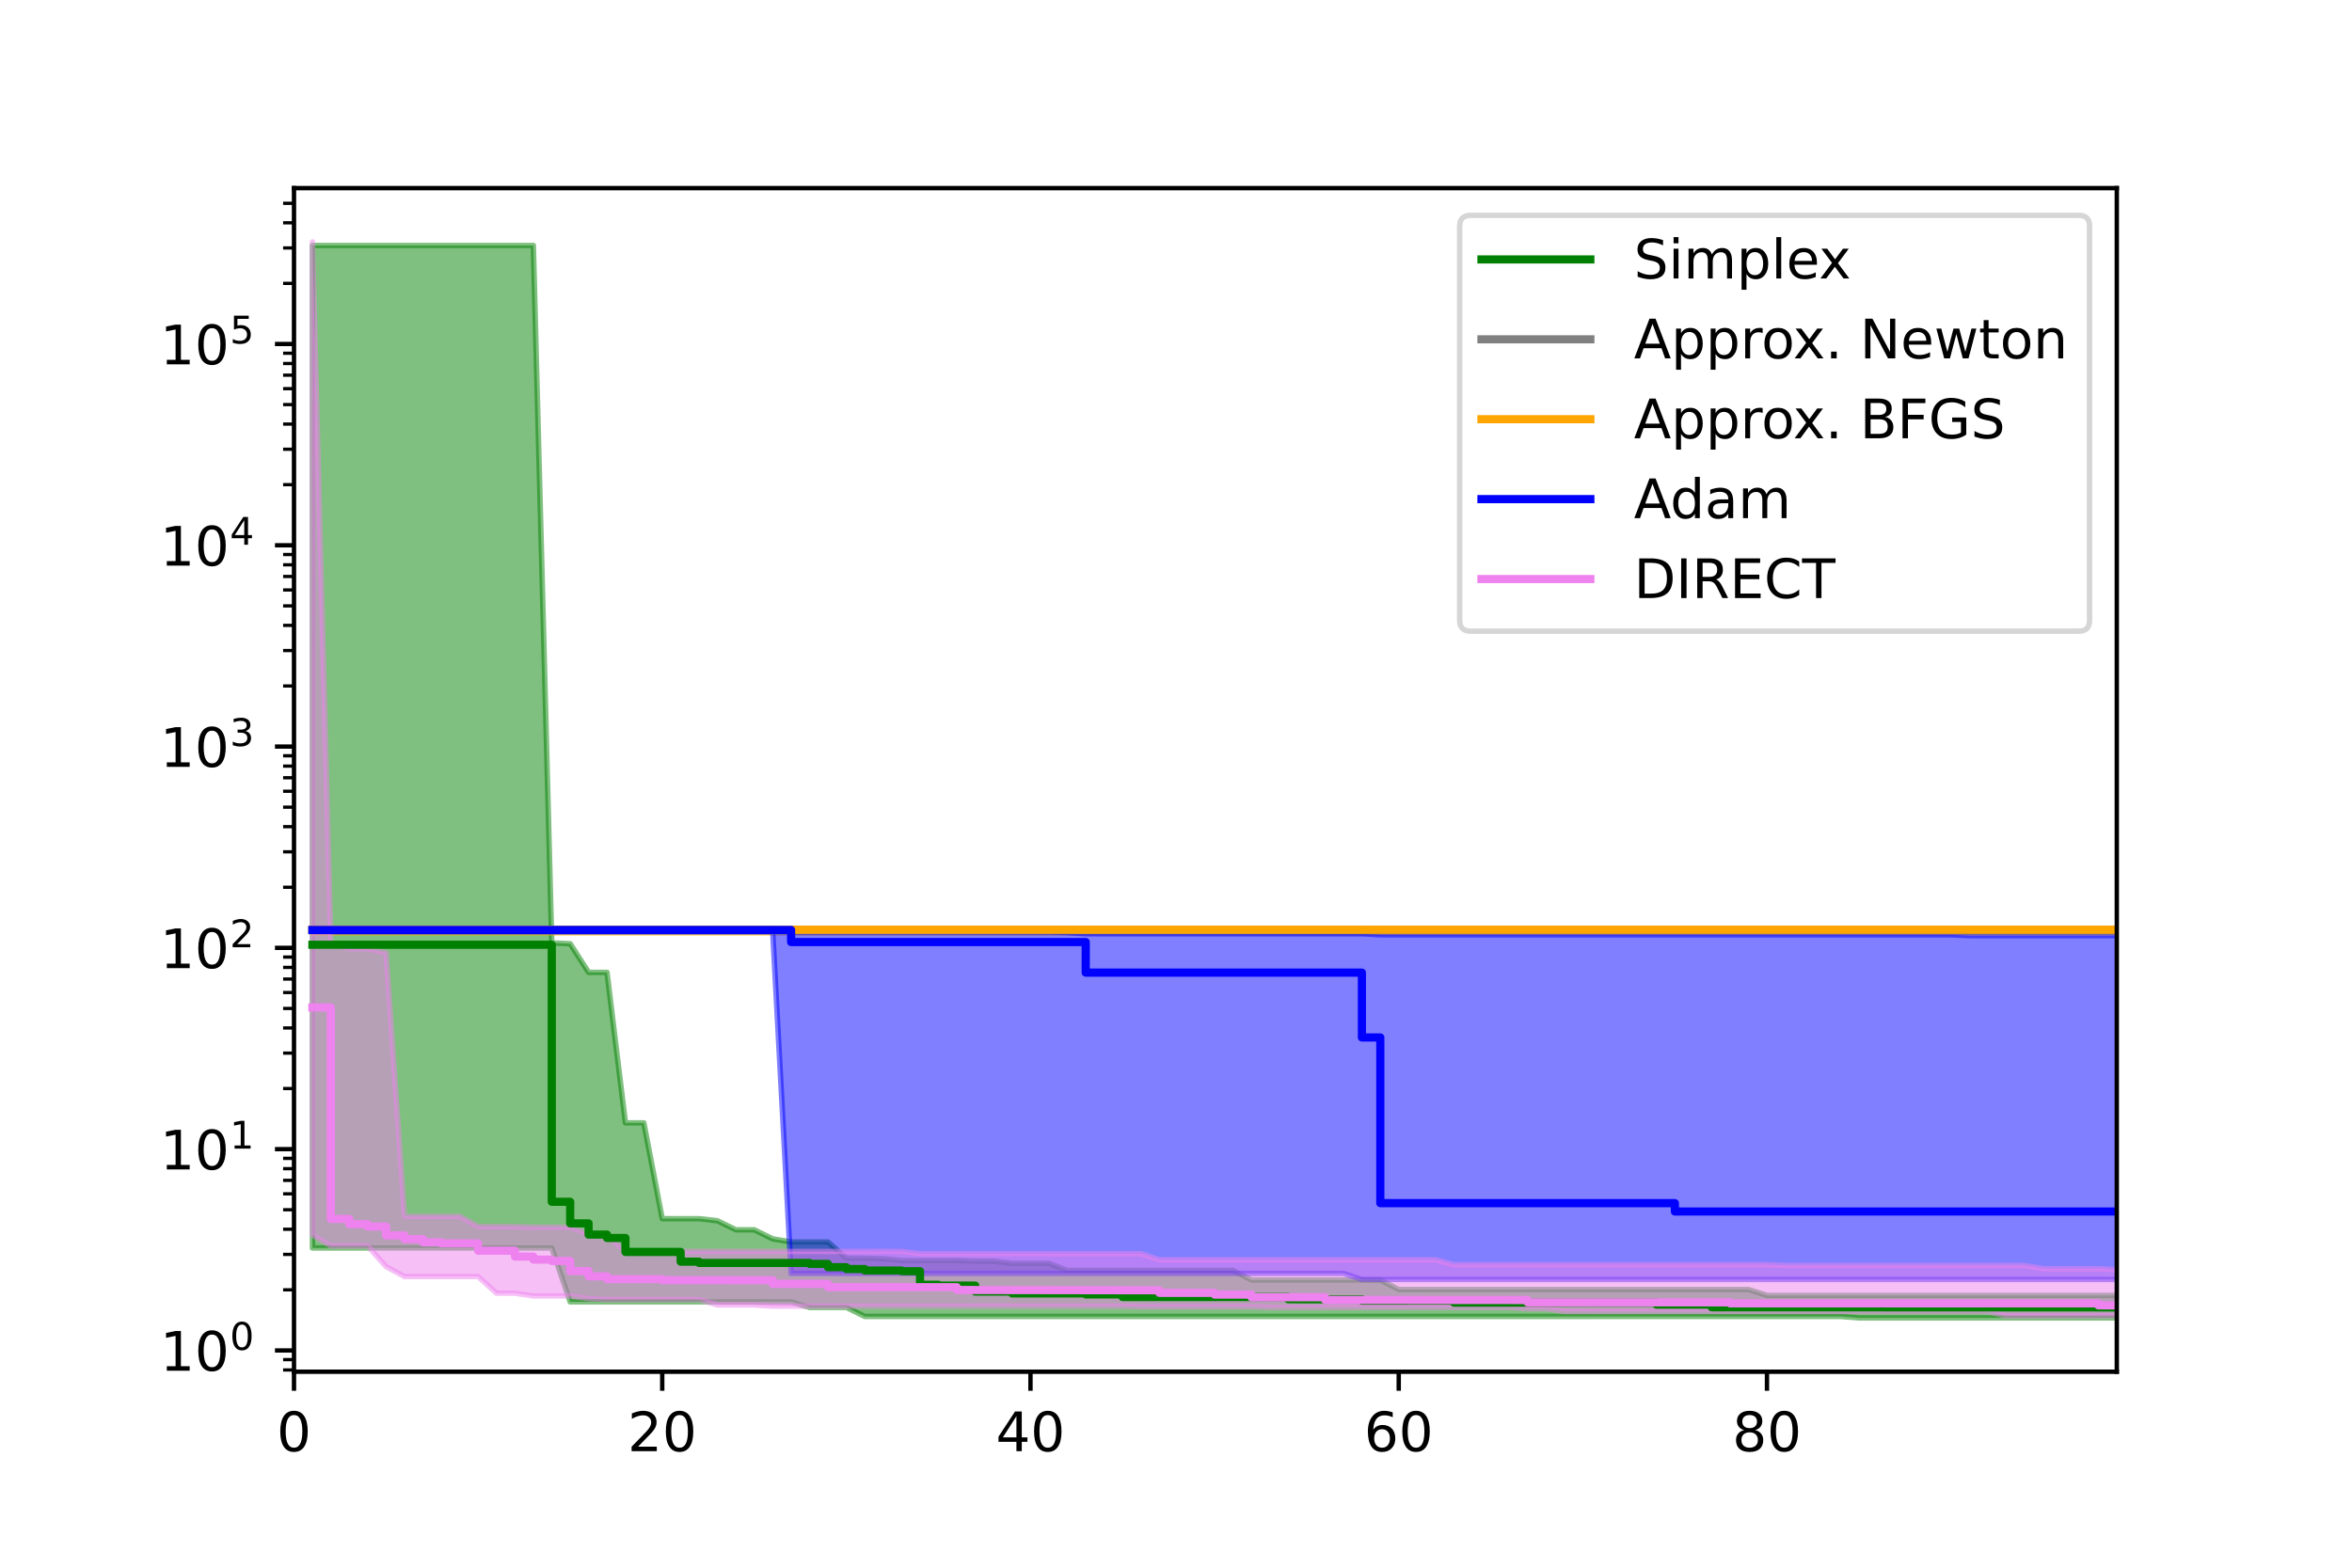 <?xml version="1.0" encoding="utf-8" standalone="no"?>
<!DOCTYPE svg PUBLIC "-//W3C//DTD SVG 1.1//EN"
  "http://www.w3.org/Graphics/SVG/1.1/DTD/svg11.dtd">
<!-- Created with matplotlib (https://matplotlib.org/) -->
<svg height="288pt" version="1.1" viewBox="0 0 432 288" width="432pt" xmlns="http://www.w3.org/2000/svg" xmlns:xlink="http://www.w3.org/1999/xlink">
 <defs>
  <style type="text/css">*{stroke-linecap:butt;stroke-linejoin:round;}</style>
 </defs>
 <g id="figure_1">
  <g id="patch_1">
   <path d="M 0 288 
L 432 288 
L 432 0 
L 0 0 
z
" style="fill:#ffffff;"/>
  </g>
  <g id="axes_1">
   <g id="patch_2">
    <path d="M 54 252 
L 388.8 252 
L 388.8 34.56 
L 54 34.56 
z
" style="fill:#ffffff;"/>
   </g>
   <g id="PolyCollection_1">
    <defs>
     <path d="M 57.382 -242.901 
L 57.382 -58.734 
L 60.764 -58.734 
L 64.145 -58.734 
L 67.527 -58.734 
L 70.909 -58.734 
L 74.291 -58.734 
L 77.673 -58.734 
L 81.055 -58.734 
L 84.436 -58.734 
L 87.818 -58.734 
L 91.2 -58.734 
L 94.582 -58.734 
L 97.964 -58.734 
L 101.345 -58.734 
L 104.727 -48.838 
L 108.109 -48.838 
L 111.491 -48.838 
L 114.873 -48.838 
L 118.255 -48.838 
L 121.636 -48.838 
L 125.018 -48.838 
L 128.4 -48.838 
L 131.782 -48.838 
L 135.164 -48.838 
L 138.545 -48.838 
L 141.927 -48.838 
L 145.309 -48.838 
L 148.691 -47.812 
L 152.073 -47.812 
L 155.455 -47.812 
L 158.836 -46.153 
L 162.218 -46.153 
L 165.6 -46.153 
L 168.982 -46.153 
L 172.364 -46.153 
L 175.745 -46.153 
L 179.127 -46.153 
L 182.509 -46.153 
L 185.891 -46.153 
L 189.273 -46.153 
L 192.655 -46.153 
L 196.036 -46.153 
L 199.418 -46.153 
L 202.8 -46.153 
L 206.182 -46.153 
L 209.564 -46.153 
L 212.945 -46.153 
L 216.327 -46.153 
L 219.709 -46.153 
L 223.091 -46.153 
L 226.473 -46.153 
L 229.855 -46.153 
L 233.236 -46.153 
L 236.618 -46.153 
L 240 -46.153 
L 243.382 -46.153 
L 246.764 -46.153 
L 250.145 -46.153 
L 253.527 -46.153 
L 256.909 -46.153 
L 260.291 -46.153 
L 263.673 -46.153 
L 267.055 -46.153 
L 270.436 -46.153 
L 273.818 -46.153 
L 277.2 -46.153 
L 280.582 -46.153 
L 283.964 -46.153 
L 287.345 -46.153 
L 290.727 -46.153 
L 294.109 -46.153 
L 297.491 -46.153 
L 300.873 -46.153 
L 304.255 -46.153 
L 307.636 -46.153 
L 311.018 -46.153 
L 314.4 -46.153 
L 317.782 -46.153 
L 321.164 -46.153 
L 324.545 -46.153 
L 327.927 -46.153 
L 331.309 -46.153 
L 334.691 -46.153 
L 338.073 -46.153 
L 341.455 -45.884 
L 344.836 -45.884 
L 348.218 -45.884 
L 351.6 -45.884 
L 354.982 -45.884 
L 358.364 -45.884 
L 361.745 -45.884 
L 365.127 -45.884 
L 368.509 -45.884 
L 371.891 -45.884 
L 375.273 -45.884 
L 378.655 -45.884 
L 382.036 -45.884 
L 385.418 -45.884 
L 388.8 -45.884 
L 392.182 -45.884 
L 392.182 -50.014 
L 392.182 -50.014 
L 388.8 -50.014 
L 385.418 -50.014 
L 382.036 -50.014 
L 378.655 -50.014 
L 375.273 -50.014 
L 371.891 -50.014 
L 368.509 -50.014 
L 365.127 -50.014 
L 361.745 -50.014 
L 358.364 -50.014 
L 354.982 -50.014 
L 351.6 -50.014 
L 348.218 -50.014 
L 344.836 -50.014 
L 341.455 -50.014 
L 338.073 -50.014 
L 334.691 -50.014 
L 331.309 -50.014 
L 327.927 -50.014 
L 324.545 -50.014 
L 321.164 -51.101 
L 317.782 -51.101 
L 314.4 -51.101 
L 311.018 -51.101 
L 307.636 -51.101 
L 304.255 -51.101 
L 300.873 -51.101 
L 297.491 -51.101 
L 294.109 -51.101 
L 290.727 -51.101 
L 287.345 -51.101 
L 283.964 -51.101 
L 280.582 -51.101 
L 277.2 -51.101 
L 273.818 -51.101 
L 270.436 -51.101 
L 267.055 -51.101 
L 263.673 -51.101 
L 260.291 -51.101 
L 256.909 -51.101 
L 253.527 -52.848 
L 250.145 -52.848 
L 246.764 -52.848 
L 243.382 -52.848 
L 240 -52.848 
L 236.618 -52.848 
L 233.236 -52.848 
L 229.855 -52.848 
L 226.473 -54.605 
L 223.091 -54.605 
L 219.709 -54.605 
L 216.327 -54.605 
L 212.945 -54.605 
L 209.564 -54.605 
L 206.182 -54.605 
L 202.8 -54.605 
L 199.418 -54.605 
L 196.036 -54.605 
L 192.655 -55.905 
L 189.273 -55.905 
L 185.891 -55.905 
L 182.509 -56.295 
L 179.127 -56.295 
L 175.745 -56.419 
L 172.364 -56.419 
L 168.982 -56.419 
L 165.6 -56.419 
L 162.218 -56.758 
L 158.836 -56.861 
L 155.455 -56.861 
L 152.073 -59.835 
L 148.691 -59.835 
L 145.309 -59.835 
L 141.927 -60.409 
L 138.545 -62.071 
L 135.164 -62.071 
L 131.782 -63.729 
L 128.4 -64.119 
L 125.018 -64.119 
L 121.636 -64.119 
L 118.255 -81.722 
L 114.873 -81.722 
L 111.491 -109.367 
L 108.109 -109.367 
L 104.727 -114.626 
L 101.345 -114.777 
L 97.964 -242.901 
L 94.582 -242.901 
L 91.2 -242.901 
L 87.818 -242.901 
L 84.436 -242.901 
L 81.055 -242.901 
L 77.673 -242.901 
L 74.291 -242.901 
L 70.909 -242.901 
L 67.527 -242.901 
L 64.145 -242.901 
L 60.764 -242.901 
L 57.382 -242.901 
z
" id="m92e825b2f9" style="stroke:#008000;stroke-opacity:0.5;"/>
    </defs>
    <g clip-path="url(#pc2ccdeb795)">
     <use style="fill:#008000;fill-opacity:0.5;stroke:#008000;stroke-opacity:0.5;" x="0" xlink:href="#m92e825b2f9" y="288"/>
    </g>
   </g>
   <g id="PolyCollection_2">
    <defs>
     <path d="M 57.382 -117.383 
L 57.382 -116.756 
L 60.764 -116.756 
L 64.145 -116.756 
L 67.527 -116.756 
L 70.909 -116.756 
L 74.291 -116.756 
L 77.673 -116.756 
L 81.055 -116.756 
L 84.436 -116.756 
L 87.818 -116.756 
L 91.2 -116.756 
L 94.582 -116.756 
L 97.964 -116.756 
L 101.345 -116.756 
L 104.727 -116.756 
L 108.109 -116.756 
L 111.491 -116.756 
L 114.873 -116.756 
L 118.255 -116.756 
L 121.636 -116.756 
L 125.018 -116.756 
L 128.4 -116.756 
L 131.782 -116.756 
L 135.164 -116.756 
L 138.545 -116.756 
L 141.927 -116.756 
L 145.309 -116.756 
L 148.691 -116.756 
L 152.073 -116.756 
L 155.455 -116.756 
L 158.836 -116.756 
L 162.218 -116.756 
L 165.6 -116.756 
L 168.982 -116.756 
L 172.364 -116.756 
L 175.745 -116.756 
L 179.127 -116.756 
L 182.509 -116.756 
L 185.891 -116.756 
L 189.273 -116.756 
L 192.655 -116.756 
L 196.036 -116.756 
L 199.418 -116.756 
L 202.8 -116.756 
L 206.182 -116.756 
L 209.564 -116.756 
L 212.945 -116.756 
L 216.327 -116.756 
L 219.709 -116.756 
L 223.091 -116.756 
L 226.473 -116.756 
L 229.855 -116.756 
L 233.236 -116.756 
L 236.618 -116.756 
L 240 -116.756 
L 243.382 -116.756 
L 246.764 -116.756 
L 250.145 -116.756 
L 253.527 -116.756 
L 256.909 -116.756 
L 260.291 -116.756 
L 263.673 -116.756 
L 267.055 -116.756 
L 270.436 -116.756 
L 273.818 -116.756 
L 277.2 -116.756 
L 280.582 -116.756 
L 283.964 -116.756 
L 287.345 -116.756 
L 290.727 -116.756 
L 294.109 -116.756 
L 297.491 -116.756 
L 300.873 -116.756 
L 304.255 -116.756 
L 307.636 -116.756 
L 311.018 -116.756 
L 314.4 -116.756 
L 317.782 -116.756 
L 321.164 -116.756 
L 324.545 -116.756 
L 327.927 -116.756 
L 331.309 -116.756 
L 334.691 -116.756 
L 338.073 -116.756 
L 341.455 -116.756 
L 344.836 -116.756 
L 348.218 -116.756 
L 351.6 -116.756 
L 354.982 -116.756 
L 358.364 -116.756 
L 361.745 -116.756 
L 365.127 -116.756 
L 368.509 -116.756 
L 371.891 -116.756 
L 375.273 -116.756 
L 378.655 -116.756 
L 382.036 -116.756 
L 385.418 -116.756 
L 388.8 -116.756 
L 392.182 -116.756 
L 392.182 -117.383 
L 392.182 -117.383 
L 388.8 -117.383 
L 385.418 -117.383 
L 382.036 -117.383 
L 378.655 -117.383 
L 375.273 -117.383 
L 371.891 -117.383 
L 368.509 -117.383 
L 365.127 -117.383 
L 361.745 -117.383 
L 358.364 -117.383 
L 354.982 -117.383 
L 351.6 -117.383 
L 348.218 -117.383 
L 344.836 -117.383 
L 341.455 -117.383 
L 338.073 -117.383 
L 334.691 -117.383 
L 331.309 -117.383 
L 327.927 -117.383 
L 324.545 -117.383 
L 321.164 -117.383 
L 317.782 -117.383 
L 314.4 -117.383 
L 311.018 -117.383 
L 307.636 -117.383 
L 304.255 -117.383 
L 300.873 -117.383 
L 297.491 -117.383 
L 294.109 -117.383 
L 290.727 -117.383 
L 287.345 -117.383 
L 283.964 -117.383 
L 280.582 -117.383 
L 277.2 -117.383 
L 273.818 -117.383 
L 270.436 -117.383 
L 267.055 -117.383 
L 263.673 -117.383 
L 260.291 -117.383 
L 256.909 -117.383 
L 253.527 -117.383 
L 250.145 -117.383 
L 246.764 -117.383 
L 243.382 -117.383 
L 240 -117.383 
L 236.618 -117.383 
L 233.236 -117.383 
L 229.855 -117.383 
L 226.473 -117.383 
L 223.091 -117.383 
L 219.709 -117.383 
L 216.327 -117.383 
L 212.945 -117.383 
L 209.564 -117.383 
L 206.182 -117.383 
L 202.8 -117.383 
L 199.418 -117.383 
L 196.036 -117.383 
L 192.655 -117.383 
L 189.273 -117.383 
L 185.891 -117.383 
L 182.509 -117.383 
L 179.127 -117.383 
L 175.745 -117.383 
L 172.364 -117.383 
L 168.982 -117.383 
L 165.6 -117.383 
L 162.218 -117.383 
L 158.836 -117.383 
L 155.455 -117.383 
L 152.073 -117.383 
L 148.691 -117.383 
L 145.309 -117.383 
L 141.927 -117.383 
L 138.545 -117.383 
L 135.164 -117.383 
L 131.782 -117.383 
L 128.4 -117.383 
L 125.018 -117.383 
L 121.636 -117.383 
L 118.255 -117.383 
L 114.873 -117.383 
L 111.491 -117.383 
L 108.109 -117.383 
L 104.727 -117.383 
L 101.345 -117.383 
L 97.964 -117.383 
L 94.582 -117.383 
L 91.2 -117.383 
L 87.818 -117.383 
L 84.436 -117.383 
L 81.055 -117.383 
L 77.673 -117.383 
L 74.291 -117.383 
L 70.909 -117.383 
L 67.527 -117.383 
L 64.145 -117.383 
L 60.764 -117.383 
L 57.382 -117.383 
z
" id="mcc3ffc32d0" style="stroke:#808080;stroke-opacity:0.5;"/>
    </defs>
    <g clip-path="url(#pc2ccdeb795)">
     <use style="fill:#808080;fill-opacity:0.5;stroke:#808080;stroke-opacity:0.5;" x="0" xlink:href="#mcc3ffc32d0" y="288"/>
    </g>
   </g>
   <g id="PolyCollection_3">
    <defs>
     <path d="M 57.382 -117.37 
L 57.382 -116.595 
L 60.764 -116.595 
L 64.145 -116.595 
L 67.527 -116.595 
L 70.909 -116.595 
L 74.291 -116.595 
L 77.673 -116.595 
L 81.055 -116.595 
L 84.436 -116.595 
L 87.818 -116.595 
L 91.2 -116.595 
L 94.582 -116.595 
L 97.964 -116.595 
L 101.345 -116.595 
L 104.727 -116.595 
L 108.109 -116.595 
L 111.491 -116.595 
L 114.873 -116.595 
L 118.255 -116.595 
L 121.636 -116.595 
L 125.018 -116.595 
L 128.4 -116.595 
L 131.782 -116.595 
L 135.164 -116.595 
L 138.545 -116.595 
L 141.927 -116.595 
L 145.309 -116.595 
L 148.691 -116.595 
L 152.073 -116.595 
L 155.455 -116.595 
L 158.836 -116.595 
L 162.218 -116.595 
L 165.6 -116.595 
L 168.982 -116.595 
L 172.364 -116.595 
L 175.745 -116.595 
L 179.127 -116.595 
L 182.509 -116.595 
L 185.891 -116.595 
L 189.273 -116.595 
L 192.655 -116.595 
L 196.036 -116.595 
L 199.418 -116.595 
L 202.8 -116.595 
L 206.182 -116.595 
L 209.564 -116.595 
L 212.945 -116.595 
L 216.327 -116.595 
L 219.709 -116.595 
L 223.091 -116.595 
L 226.473 -116.595 
L 229.855 -116.595 
L 233.236 -116.595 
L 236.618 -116.595 
L 240 -116.595 
L 243.382 -116.595 
L 246.764 -116.595 
L 250.145 -116.595 
L 253.527 -116.595 
L 256.909 -116.595 
L 260.291 -116.595 
L 263.673 -116.595 
L 267.055 -116.595 
L 270.436 -116.595 
L 273.818 -116.595 
L 277.2 -116.595 
L 280.582 -116.595 
L 283.964 -116.595 
L 287.345 -116.595 
L 290.727 -116.595 
L 294.109 -116.595 
L 297.491 -116.595 
L 300.873 -116.595 
L 304.255 -116.595 
L 307.636 -116.595 
L 311.018 -116.595 
L 314.4 -116.595 
L 317.782 -116.595 
L 321.164 -116.595 
L 324.545 -116.595 
L 327.927 -116.595 
L 331.309 -116.595 
L 334.691 -116.595 
L 338.073 -116.595 
L 341.455 -116.595 
L 344.836 -116.595 
L 348.218 -116.595 
L 351.6 -116.595 
L 354.982 -116.595 
L 358.364 -116.595 
L 361.745 -116.595 
L 365.127 -116.595 
L 368.509 -116.595 
L 371.891 -116.595 
L 375.273 -116.595 
L 378.655 -116.595 
L 382.036 -116.595 
L 385.418 -116.595 
L 388.8 -116.595 
L 392.182 -116.595 
L 392.182 -117.37 
L 392.182 -117.37 
L 388.8 -117.37 
L 385.418 -117.37 
L 382.036 -117.37 
L 378.655 -117.37 
L 375.273 -117.37 
L 371.891 -117.37 
L 368.509 -117.37 
L 365.127 -117.37 
L 361.745 -117.37 
L 358.364 -117.37 
L 354.982 -117.37 
L 351.6 -117.37 
L 348.218 -117.37 
L 344.836 -117.37 
L 341.455 -117.37 
L 338.073 -117.37 
L 334.691 -117.37 
L 331.309 -117.37 
L 327.927 -117.37 
L 324.545 -117.37 
L 321.164 -117.37 
L 317.782 -117.37 
L 314.4 -117.37 
L 311.018 -117.37 
L 307.636 -117.37 
L 304.255 -117.37 
L 300.873 -117.37 
L 297.491 -117.37 
L 294.109 -117.37 
L 290.727 -117.37 
L 287.345 -117.37 
L 283.964 -117.37 
L 280.582 -117.37 
L 277.2 -117.37 
L 273.818 -117.37 
L 270.436 -117.37 
L 267.055 -117.37 
L 263.673 -117.37 
L 260.291 -117.37 
L 256.909 -117.37 
L 253.527 -117.37 
L 250.145 -117.37 
L 246.764 -117.37 
L 243.382 -117.37 
L 240 -117.37 
L 236.618 -117.37 
L 233.236 -117.37 
L 229.855 -117.37 
L 226.473 -117.37 
L 223.091 -117.37 
L 219.709 -117.37 
L 216.327 -117.37 
L 212.945 -117.37 
L 209.564 -117.37 
L 206.182 -117.37 
L 202.8 -117.37 
L 199.418 -117.37 
L 196.036 -117.37 
L 192.655 -117.37 
L 189.273 -117.37 
L 185.891 -117.37 
L 182.509 -117.37 
L 179.127 -117.37 
L 175.745 -117.37 
L 172.364 -117.37 
L 168.982 -117.37 
L 165.6 -117.37 
L 162.218 -117.37 
L 158.836 -117.37 
L 155.455 -117.37 
L 152.073 -117.37 
L 148.691 -117.37 
L 145.309 -117.37 
L 141.927 -117.37 
L 138.545 -117.37 
L 135.164 -117.37 
L 131.782 -117.37 
L 128.4 -117.37 
L 125.018 -117.37 
L 121.636 -117.37 
L 118.255 -117.37 
L 114.873 -117.37 
L 111.491 -117.37 
L 108.109 -117.37 
L 104.727 -117.37 
L 101.345 -117.37 
L 97.964 -117.37 
L 94.582 -117.37 
L 91.2 -117.37 
L 87.818 -117.37 
L 84.436 -117.37 
L 81.055 -117.37 
L 77.673 -117.37 
L 74.291 -117.37 
L 70.909 -117.37 
L 67.527 -117.37 
L 64.145 -117.37 
L 60.764 -117.37 
L 57.382 -117.37 
z
" id="m20fbcb55a3" style="stroke:#ffa500;stroke-opacity:0.5;"/>
    </defs>
    <g clip-path="url(#pc2ccdeb795)">
     <use style="fill:#ffa500;fill-opacity:0.5;stroke:#ffa500;stroke-opacity:0.5;" x="0" xlink:href="#m20fbcb55a3" y="288"/>
    </g>
   </g>
   <g id="PolyCollection_4">
    <defs>
     <path d="M 57.382 -117.379 
L 57.382 -116.83 
L 60.764 -116.83 
L 64.145 -116.83 
L 67.527 -116.83 
L 70.909 -116.83 
L 74.291 -116.83 
L 77.673 -116.83 
L 81.055 -116.83 
L 84.436 -116.83 
L 87.818 -116.83 
L 91.2 -116.83 
L 94.582 -116.83 
L 97.964 -116.83 
L 101.345 -116.83 
L 104.727 -116.83 
L 108.109 -116.83 
L 111.491 -116.83 
L 114.873 -116.83 
L 118.255 -116.83 
L 121.636 -116.83 
L 125.018 -116.83 
L 128.4 -116.83 
L 131.782 -116.83 
L 135.164 -116.83 
L 138.545 -116.83 
L 141.927 -116.83 
L 145.309 -54.065 
L 148.691 -54.065 
L 152.073 -54.065 
L 155.455 -54.065 
L 158.836 -54.065 
L 162.218 -54.065 
L 165.6 -54.065 
L 168.982 -54.065 
L 172.364 -54.065 
L 175.745 -54.065 
L 179.127 -54.065 
L 182.509 -54.065 
L 185.891 -54.065 
L 189.273 -54.065 
L 192.655 -54.065 
L 196.036 -54.065 
L 199.418 -54.065 
L 202.8 -54.065 
L 206.182 -54.065 
L 209.564 -54.065 
L 212.945 -54.065 
L 216.327 -54.065 
L 219.709 -54.065 
L 223.091 -54.065 
L 226.473 -54.065 
L 229.855 -54.065 
L 233.236 -54.065 
L 236.618 -54.065 
L 240 -54.065 
L 243.382 -54.065 
L 246.764 -54.065 
L 250.145 -52.947 
L 253.527 -52.947 
L 256.909 -52.947 
L 260.291 -52.947 
L 263.673 -52.947 
L 267.055 -52.947 
L 270.436 -52.947 
L 273.818 -52.947 
L 277.2 -52.947 
L 280.582 -52.947 
L 283.964 -52.947 
L 287.345 -52.947 
L 290.727 -52.947 
L 294.109 -52.947 
L 297.491 -52.947 
L 300.873 -52.947 
L 304.255 -52.947 
L 307.636 -52.947 
L 311.018 -52.947 
L 314.4 -52.947 
L 317.782 -52.947 
L 321.164 -52.947 
L 324.545 -52.947 
L 327.927 -52.947 
L 331.309 -52.947 
L 334.691 -52.947 
L 338.073 -52.947 
L 341.455 -52.947 
L 344.836 -52.947 
L 348.218 -52.947 
L 351.6 -52.947 
L 354.982 -52.947 
L 358.364 -52.947 
L 361.745 -52.947 
L 365.127 -52.947 
L 368.509 -52.947 
L 371.891 -52.947 
L 375.273 -52.947 
L 378.655 -52.947 
L 382.036 -52.947 
L 385.418 -52.947 
L 388.8 -52.947 
L 392.182 -52.947 
L 392.182 -116.112 
L 392.182 -116.112 
L 388.8 -116.112 
L 385.418 -116.112 
L 382.036 -116.112 
L 378.655 -116.112 
L 375.273 -116.112 
L 371.891 -116.112 
L 368.509 -116.112 
L 365.127 -116.112 
L 361.745 -116.112 
L 358.364 -116.265 
L 354.982 -116.265 
L 351.6 -116.265 
L 348.218 -116.265 
L 344.836 -116.265 
L 341.455 -116.265 
L 338.073 -116.265 
L 334.691 -116.265 
L 331.309 -116.265 
L 327.927 -116.265 
L 324.545 -116.265 
L 321.164 -116.265 
L 317.782 -116.265 
L 314.4 -116.265 
L 311.018 -116.265 
L 307.636 -116.265 
L 304.255 -116.265 
L 300.873 -116.265 
L 297.491 -116.265 
L 294.109 -116.265 
L 290.727 -116.265 
L 287.345 -116.265 
L 283.964 -116.265 
L 280.582 -116.265 
L 277.2 -116.265 
L 273.818 -116.265 
L 270.436 -116.265 
L 267.055 -116.265 
L 263.673 -116.265 
L 260.291 -116.265 
L 256.909 -116.265 
L 253.527 -116.265 
L 250.145 -116.464 
L 246.764 -116.464 
L 243.382 -116.464 
L 240 -116.464 
L 236.618 -116.464 
L 233.236 -116.464 
L 229.855 -116.464 
L 226.473 -116.464 
L 223.091 -116.464 
L 219.709 -116.464 
L 216.327 -116.464 
L 212.945 -116.464 
L 209.564 -116.464 
L 206.182 -116.464 
L 202.8 -116.464 
L 199.418 -116.464 
L 196.036 -116.681 
L 192.655 -116.807 
L 189.273 -116.807 
L 185.891 -116.807 
L 182.509 -116.807 
L 179.127 -116.807 
L 175.745 -116.807 
L 172.364 -116.807 
L 168.982 -116.807 
L 165.6 -116.807 
L 162.218 -116.807 
L 158.836 -116.807 
L 155.455 -116.807 
L 152.073 -116.807 
L 148.691 -116.807 
L 145.309 -116.807 
L 141.927 -117.379 
L 138.545 -117.379 
L 135.164 -117.379 
L 131.782 -117.379 
L 128.4 -117.379 
L 125.018 -117.379 
L 121.636 -117.379 
L 118.255 -117.379 
L 114.873 -117.379 
L 111.491 -117.379 
L 108.109 -117.379 
L 104.727 -117.379 
L 101.345 -117.379 
L 97.964 -117.379 
L 94.582 -117.379 
L 91.2 -117.379 
L 87.818 -117.379 
L 84.436 -117.379 
L 81.055 -117.379 
L 77.673 -117.379 
L 74.291 -117.379 
L 70.909 -117.379 
L 67.527 -117.379 
L 64.145 -117.379 
L 60.764 -117.379 
L 57.382 -117.379 
z
" id="m0c57474672" style="stroke:#0000ff;stroke-opacity:0.5;"/>
    </defs>
    <g clip-path="url(#pc2ccdeb795)">
     <use style="fill:#0000ff;fill-opacity:0.5;stroke:#0000ff;stroke-opacity:0.5;" x="0" xlink:href="#m0c57474672" y="288"/>
    </g>
   </g>
   <g id="PolyCollection_5">
    <defs>
     <path d="M 57.382 -243.556 
L 57.382 -61.124 
L 60.764 -59.101 
L 64.145 -59.101 
L 67.527 -59.101 
L 70.909 -55.327 
L 74.291 -53.487 
L 77.673 -53.487 
L 81.055 -53.487 
L 84.436 -53.487 
L 87.818 -53.487 
L 91.2 -50.43 
L 94.582 -50.43 
L 97.964 -49.921 
L 101.345 -49.921 
L 104.727 -49.921 
L 108.109 -49.411 
L 111.491 -49.272 
L 114.873 -49.272 
L 118.255 -49.272 
L 121.636 -49.272 
L 125.018 -49.272 
L 128.4 -49.272 
L 131.782 -48.259 
L 135.164 -48.259 
L 138.545 -48.259 
L 141.927 -48.045 
L 145.309 -48.045 
L 148.691 -48.045 
L 152.073 -48.045 
L 155.455 -48.045 
L 158.836 -48.045 
L 162.218 -48.045 
L 165.6 -48.045 
L 168.982 -48.045 
L 172.364 -48.045 
L 175.745 -48.045 
L 179.127 -48.045 
L 182.509 -48.045 
L 185.891 -48.045 
L 189.273 -48.045 
L 192.655 -48.045 
L 196.036 -48.045 
L 199.418 -48.045 
L 202.8 -48.045 
L 206.182 -48.045 
L 209.564 -47.932 
L 212.945 -47.932 
L 216.327 -47.932 
L 219.709 -47.932 
L 223.091 -47.932 
L 226.473 -47.932 
L 229.855 -47.932 
L 233.236 -47.814 
L 236.618 -47.814 
L 240 -47.814 
L 243.382 -47.814 
L 246.764 -47.814 
L 250.145 -47.814 
L 253.527 -47.814 
L 256.909 -47.814 
L 260.291 -47.814 
L 263.673 -47.814 
L 267.055 -47.814 
L 270.436 -47.814 
L 273.818 -47.814 
L 277.2 -47.814 
L 280.582 -47.569 
L 283.964 -47.569 
L 287.345 -47.08 
L 290.727 -47.08 
L 294.109 -47.065 
L 297.491 -47.065 
L 300.873 -47.065 
L 304.255 -47.065 
L 307.636 -47.065 
L 311.018 -47.065 
L 314.4 -47.065 
L 317.782 -47.065 
L 321.164 -47.065 
L 324.545 -47.065 
L 327.927 -47.065 
L 331.309 -47.065 
L 334.691 -47.065 
L 338.073 -47.065 
L 341.455 -47.065 
L 344.836 -47.065 
L 348.218 -47.065 
L 351.6 -47.065 
L 354.982 -47.065 
L 358.364 -47.065 
L 361.745 -47.065 
L 365.127 -47.065 
L 368.509 -46.257 
L 371.891 -46.257 
L 375.273 -46.257 
L 378.655 -46.257 
L 382.036 -46.257 
L 385.418 -46.257 
L 388.8 -46.257 
L 392.182 -46.257 
L 392.182 -54.738 
L 392.182 -54.738 
L 388.8 -54.738 
L 385.418 -54.926 
L 382.036 -54.926 
L 378.655 -54.926 
L 375.273 -54.926 
L 371.891 -55.501 
L 368.509 -55.501 
L 365.127 -55.501 
L 361.745 -55.501 
L 358.364 -55.501 
L 354.982 -55.501 
L 351.6 -55.501 
L 348.218 -55.501 
L 344.836 -55.501 
L 341.455 -55.501 
L 338.073 -55.501 
L 334.691 -55.501 
L 331.309 -55.501 
L 327.927 -55.501 
L 324.545 -55.657 
L 321.164 -55.657 
L 317.782 -55.657 
L 314.4 -55.657 
L 311.018 -55.657 
L 307.636 -55.657 
L 304.255 -55.657 
L 300.873 -55.657 
L 297.491 -55.657 
L 294.109 -55.657 
L 290.727 -55.657 
L 287.345 -55.657 
L 283.964 -55.657 
L 280.582 -55.657 
L 277.2 -55.657 
L 273.818 -55.657 
L 270.436 -55.657 
L 267.055 -55.657 
L 263.673 -56.554 
L 260.291 -56.554 
L 256.909 -56.554 
L 253.527 -56.554 
L 250.145 -56.554 
L 246.764 -56.554 
L 243.382 -56.554 
L 240 -56.554 
L 236.618 -56.554 
L 233.236 -56.554 
L 229.855 -56.554 
L 226.473 -56.554 
L 223.091 -56.554 
L 219.709 -56.554 
L 216.327 -56.554 
L 212.945 -56.554 
L 209.564 -57.687 
L 206.182 -57.687 
L 202.8 -57.687 
L 199.418 -57.687 
L 196.036 -57.687 
L 192.655 -57.687 
L 189.273 -57.687 
L 185.891 -57.687 
L 182.509 -57.687 
L 179.127 -57.687 
L 175.745 -57.687 
L 172.364 -57.687 
L 168.982 -57.687 
L 165.6 -58.087 
L 162.218 -58.087 
L 158.836 -58.087 
L 155.455 -58.087 
L 152.073 -58.087 
L 148.691 -58.087 
L 145.309 -58.087 
L 141.927 -58.087 
L 138.545 -58.087 
L 135.164 -58.087 
L 131.782 -58.087 
L 128.4 -58.087 
L 125.018 -58.087 
L 121.636 -58.087 
L 118.255 -58.087 
L 114.873 -58.087 
L 111.491 -61.304 
L 108.109 -61.304 
L 104.727 -62.541 
L 101.345 -62.541 
L 97.964 -62.541 
L 94.582 -62.649 
L 91.2 -62.649 
L 87.818 -62.649 
L 84.436 -64.54 
L 81.055 -64.54 
L 77.673 -64.54 
L 74.291 -64.54 
L 70.909 -112.938 
L 67.527 -113.729 
L 64.145 -113.729 
L 60.764 -114.747 
L 57.382 -243.556 
z
" id="ma768b59376" style="stroke:#ee82ee;stroke-opacity:0.5;"/>
    </defs>
    <g clip-path="url(#pc2ccdeb795)">
     <use style="fill:#ee82ee;fill-opacity:0.5;stroke:#ee82ee;stroke-opacity:0.5;" x="0" xlink:href="#ma768b59376" y="288"/>
    </g>
   </g>
   <g id="matplotlib.axis_1">
    <g id="xtick_1">
     <g id="line2d_1">
      <defs>
       <path d="M 0 0 
L 0 3.5 
" id="mdc6707b09d" style="stroke:#000000;stroke-width:0.8;"/>
      </defs>
      <g>
       <use style="stroke:#000000;stroke-width:0.8;" x="54" xlink:href="#mdc6707b09d" y="252"/>
      </g>
     </g>
     <g id="text_1">
      <!-- 0 -->
      <g transform="translate(50.819 266.598)scale(0.1 -0.1)">
       <defs>
        <path d="M 31.781 66.406 
Q 24.172 66.406 20.328 58.906 
Q 16.5 51.422 16.5 36.375 
Q 16.5 21.391 20.328 13.891 
Q 24.172 6.391 31.781 6.391 
Q 39.453 6.391 43.281 13.891 
Q 47.125 21.391 47.125 36.375 
Q 47.125 51.422 43.281 58.906 
Q 39.453 66.406 31.781 66.406 
z
M 31.781 74.219 
Q 44.047 74.219 50.516 64.516 
Q 56.984 54.828 56.984 36.375 
Q 56.984 17.969 50.516 8.266 
Q 44.047 -1.422 31.781 -1.422 
Q 19.531 -1.422 13.062 8.266 
Q 6.594 17.969 6.594 36.375 
Q 6.594 54.828 13.062 64.516 
Q 19.531 74.219 31.781 74.219 
z
" id="DejaVuSans-48"/>
       </defs>
       <use xlink:href="#DejaVuSans-48"/>
      </g>
     </g>
    </g>
    <g id="xtick_2">
     <g id="line2d_2">
      <g>
       <use style="stroke:#000000;stroke-width:0.8;" x="121.636" xlink:href="#mdc6707b09d" y="252"/>
      </g>
     </g>
     <g id="text_2">
      <!-- 20 -->
      <g transform="translate(115.274 266.598)scale(0.1 -0.1)">
       <defs>
        <path d="M 19.188 8.297 
L 53.609 8.297 
L 53.609 0 
L 7.328 0 
L 7.328 8.297 
Q 12.938 14.109 22.625 23.891 
Q 32.328 33.688 34.812 36.531 
Q 39.547 41.844 41.422 45.531 
Q 43.312 49.219 43.312 52.781 
Q 43.312 58.594 39.234 62.25 
Q 35.156 65.922 28.609 65.922 
Q 23.969 65.922 18.812 64.312 
Q 13.672 62.703 7.812 59.422 
L 7.812 69.391 
Q 13.766 71.781 18.938 73 
Q 24.125 74.219 28.422 74.219 
Q 39.75 74.219 46.484 68.547 
Q 53.219 62.891 53.219 53.422 
Q 53.219 48.922 51.531 44.891 
Q 49.859 40.875 45.406 35.406 
Q 44.188 33.984 37.641 27.219 
Q 31.109 20.453 19.188 8.297 
z
" id="DejaVuSans-50"/>
       </defs>
       <use xlink:href="#DejaVuSans-50"/>
       <use x="63.623" xlink:href="#DejaVuSans-48"/>
      </g>
     </g>
    </g>
    <g id="xtick_3">
     <g id="line2d_3">
      <g>
       <use style="stroke:#000000;stroke-width:0.8;" x="189.273" xlink:href="#mdc6707b09d" y="252"/>
      </g>
     </g>
     <g id="text_3">
      <!-- 40 -->
      <g transform="translate(182.91 266.598)scale(0.1 -0.1)">
       <defs>
        <path d="M 37.797 64.312 
L 12.891 25.391 
L 37.797 25.391 
z
M 35.203 72.906 
L 47.609 72.906 
L 47.609 25.391 
L 58.016 25.391 
L 58.016 17.188 
L 47.609 17.188 
L 47.609 0 
L 37.797 0 
L 37.797 17.188 
L 4.891 17.188 
L 4.891 26.703 
z
" id="DejaVuSans-52"/>
       </defs>
       <use xlink:href="#DejaVuSans-52"/>
       <use x="63.623" xlink:href="#DejaVuSans-48"/>
      </g>
     </g>
    </g>
    <g id="xtick_4">
     <g id="line2d_4">
      <g>
       <use style="stroke:#000000;stroke-width:0.8;" x="256.909" xlink:href="#mdc6707b09d" y="252"/>
      </g>
     </g>
     <g id="text_4">
      <!-- 60 -->
      <g transform="translate(250.547 266.598)scale(0.1 -0.1)">
       <defs>
        <path d="M 33.016 40.375 
Q 26.375 40.375 22.484 35.828 
Q 18.609 31.297 18.609 23.391 
Q 18.609 15.531 22.484 10.953 
Q 26.375 6.391 33.016 6.391 
Q 39.656 6.391 43.531 10.953 
Q 47.406 15.531 47.406 23.391 
Q 47.406 31.297 43.531 35.828 
Q 39.656 40.375 33.016 40.375 
z
M 52.594 71.297 
L 52.594 62.312 
Q 48.875 64.062 45.094 64.984 
Q 41.312 65.922 37.594 65.922 
Q 27.828 65.922 22.672 59.328 
Q 17.531 52.734 16.797 39.406 
Q 19.672 43.656 24.016 45.922 
Q 28.375 48.188 33.594 48.188 
Q 44.578 48.188 50.953 41.516 
Q 57.328 34.859 57.328 23.391 
Q 57.328 12.156 50.688 5.359 
Q 44.047 -1.422 33.016 -1.422 
Q 20.359 -1.422 13.672 8.266 
Q 6.984 17.969 6.984 36.375 
Q 6.984 53.656 15.188 63.938 
Q 23.391 74.219 37.203 74.219 
Q 40.922 74.219 44.703 73.484 
Q 48.484 72.75 52.594 71.297 
z
" id="DejaVuSans-54"/>
       </defs>
       <use xlink:href="#DejaVuSans-54"/>
       <use x="63.623" xlink:href="#DejaVuSans-48"/>
      </g>
     </g>
    </g>
    <g id="xtick_5">
     <g id="line2d_5">
      <g>
       <use style="stroke:#000000;stroke-width:0.8;" x="324.545" xlink:href="#mdc6707b09d" y="252"/>
      </g>
     </g>
     <g id="text_5">
      <!-- 80 -->
      <g transform="translate(318.183 266.598)scale(0.1 -0.1)">
       <defs>
        <path d="M 31.781 34.625 
Q 24.75 34.625 20.719 30.859 
Q 16.703 27.094 16.703 20.516 
Q 16.703 13.922 20.719 10.156 
Q 24.75 6.391 31.781 6.391 
Q 38.812 6.391 42.859 10.172 
Q 46.922 13.969 46.922 20.516 
Q 46.922 27.094 42.891 30.859 
Q 38.875 34.625 31.781 34.625 
z
M 21.922 38.812 
Q 15.578 40.375 12.031 44.719 
Q 8.5 49.078 8.5 55.328 
Q 8.5 64.062 14.719 69.141 
Q 20.953 74.219 31.781 74.219 
Q 42.672 74.219 48.875 69.141 
Q 55.078 64.062 55.078 55.328 
Q 55.078 49.078 51.531 44.719 
Q 48 40.375 41.703 38.812 
Q 48.828 37.156 52.797 32.312 
Q 56.781 27.484 56.781 20.516 
Q 56.781 9.906 50.312 4.234 
Q 43.844 -1.422 31.781 -1.422 
Q 19.734 -1.422 13.25 4.234 
Q 6.781 9.906 6.781 20.516 
Q 6.781 27.484 10.781 32.312 
Q 14.797 37.156 21.922 38.812 
z
M 18.312 54.391 
Q 18.312 48.734 21.844 45.562 
Q 25.391 42.391 31.781 42.391 
Q 38.141 42.391 41.719 45.562 
Q 45.312 48.734 45.312 54.391 
Q 45.312 60.062 41.719 63.234 
Q 38.141 66.406 31.781 66.406 
Q 25.391 66.406 21.844 63.234 
Q 18.312 60.062 18.312 54.391 
z
" id="DejaVuSans-56"/>
       </defs>
       <use xlink:href="#DejaVuSans-56"/>
       <use x="63.623" xlink:href="#DejaVuSans-48"/>
      </g>
     </g>
    </g>
   </g>
   <g id="matplotlib.axis_2">
    <g id="ytick_1">
     <g id="line2d_6">
      <defs>
       <path d="M 0 0 
L -3.5 0 
" id="m166f947788" style="stroke:#000000;stroke-width:0.8;"/>
      </defs>
      <g>
       <use style="stroke:#000000;stroke-width:0.8;" x="54" xlink:href="#m166f947788" y="248.089"/>
      </g>
     </g>
     <g id="text_6">
      <!-- $\mathdefault{10^{0}}$ -->
      <g transform="translate(29.4 251.889)scale(0.1 -0.1)">
       <defs>
        <path d="M 12.406 8.297 
L 28.516 8.297 
L 28.516 63.922 
L 10.984 60.406 
L 10.984 69.391 
L 28.422 72.906 
L 38.281 72.906 
L 38.281 8.297 
L 54.391 8.297 
L 54.391 0 
L 12.406 0 
z
" id="DejaVuSans-49"/>
       </defs>
       <use transform="translate(0 0.766)" xlink:href="#DejaVuSans-49"/>
       <use transform="translate(63.623 0.766)" xlink:href="#DejaVuSans-48"/>
       <use transform="translate(128.203 39.047)scale(0.7)" xlink:href="#DejaVuSans-48"/>
      </g>
     </g>
    </g>
    <g id="ytick_2">
     <g id="line2d_7">
      <g>
       <use style="stroke:#000000;stroke-width:0.8;" x="54" xlink:href="#m166f947788" y="211.111"/>
      </g>
     </g>
     <g id="text_7">
      <!-- $\mathdefault{10^{1}}$ -->
      <g transform="translate(29.4 214.91)scale(0.1 -0.1)">
       <use transform="translate(0 0.684)" xlink:href="#DejaVuSans-49"/>
       <use transform="translate(63.623 0.684)" xlink:href="#DejaVuSans-48"/>
       <use transform="translate(128.203 38.966)scale(0.7)" xlink:href="#DejaVuSans-49"/>
      </g>
     </g>
    </g>
    <g id="ytick_3">
     <g id="line2d_8">
      <g>
       <use style="stroke:#000000;stroke-width:0.8;" x="54" xlink:href="#m166f947788" y="174.132"/>
      </g>
     </g>
     <g id="text_8">
      <!-- $\mathdefault{10^{2}}$ -->
      <g transform="translate(29.4 177.931)scale(0.1 -0.1)">
       <use transform="translate(0 0.766)" xlink:href="#DejaVuSans-49"/>
       <use transform="translate(63.623 0.766)" xlink:href="#DejaVuSans-48"/>
       <use transform="translate(128.203 39.047)scale(0.7)" xlink:href="#DejaVuSans-50"/>
      </g>
     </g>
    </g>
    <g id="ytick_4">
     <g id="line2d_9">
      <g>
       <use style="stroke:#000000;stroke-width:0.8;" x="54" xlink:href="#m166f947788" y="137.153"/>
      </g>
     </g>
     <g id="text_9">
      <!-- $\mathdefault{10^{3}}$ -->
      <g transform="translate(29.4 140.952)scale(0.1 -0.1)">
       <defs>
        <path d="M 40.578 39.312 
Q 47.656 37.797 51.625 33 
Q 55.609 28.219 55.609 21.188 
Q 55.609 10.406 48.188 4.484 
Q 40.766 -1.422 27.094 -1.422 
Q 22.516 -1.422 17.656 -0.516 
Q 12.797 0.391 7.625 2.203 
L 7.625 11.719 
Q 11.719 9.328 16.594 8.109 
Q 21.484 6.891 26.812 6.891 
Q 36.078 6.891 40.938 10.547 
Q 45.797 14.203 45.797 21.188 
Q 45.797 27.641 41.281 31.266 
Q 36.766 34.906 28.719 34.906 
L 20.219 34.906 
L 20.219 43.016 
L 29.109 43.016 
Q 36.375 43.016 40.234 45.922 
Q 44.094 48.828 44.094 54.297 
Q 44.094 59.906 40.109 62.906 
Q 36.141 65.922 28.719 65.922 
Q 24.656 65.922 20.016 65.031 
Q 15.375 64.156 9.812 62.312 
L 9.812 71.094 
Q 15.438 72.656 20.344 73.438 
Q 25.25 74.219 29.594 74.219 
Q 40.828 74.219 47.359 69.109 
Q 53.906 64.016 53.906 55.328 
Q 53.906 49.266 50.438 45.094 
Q 46.969 40.922 40.578 39.312 
z
" id="DejaVuSans-51"/>
       </defs>
       <use transform="translate(0 0.766)" xlink:href="#DejaVuSans-49"/>
       <use transform="translate(63.623 0.766)" xlink:href="#DejaVuSans-48"/>
       <use transform="translate(128.203 39.047)scale(0.7)" xlink:href="#DejaVuSans-51"/>
      </g>
     </g>
    </g>
    <g id="ytick_5">
     <g id="line2d_10">
      <g>
       <use style="stroke:#000000;stroke-width:0.8;" x="54" xlink:href="#m166f947788" y="100.174"/>
      </g>
     </g>
     <g id="text_10">
      <!-- $\mathdefault{10^{4}}$ -->
      <g transform="translate(29.4 103.973)scale(0.1 -0.1)">
       <use transform="translate(0 0.684)" xlink:href="#DejaVuSans-49"/>
       <use transform="translate(63.623 0.684)" xlink:href="#DejaVuSans-48"/>
       <use transform="translate(128.203 38.966)scale(0.7)" xlink:href="#DejaVuSans-52"/>
      </g>
     </g>
    </g>
    <g id="ytick_6">
     <g id="line2d_11">
      <g>
       <use style="stroke:#000000;stroke-width:0.8;" x="54" xlink:href="#m166f947788" y="63.195"/>
      </g>
     </g>
     <g id="text_11">
      <!-- $\mathdefault{10^{5}}$ -->
      <g transform="translate(29.4 66.994)scale(0.1 -0.1)">
       <defs>
        <path d="M 10.797 72.906 
L 49.516 72.906 
L 49.516 64.594 
L 19.828 64.594 
L 19.828 46.734 
Q 21.969 47.469 24.109 47.828 
Q 26.266 48.188 28.422 48.188 
Q 40.625 48.188 47.75 41.5 
Q 54.891 34.812 54.891 23.391 
Q 54.891 11.625 47.562 5.094 
Q 40.234 -1.422 26.906 -1.422 
Q 22.312 -1.422 17.547 -0.641 
Q 12.797 0.141 7.719 1.703 
L 7.719 11.625 
Q 12.109 9.234 16.797 8.062 
Q 21.484 6.891 26.703 6.891 
Q 35.156 6.891 40.078 11.328 
Q 45.016 15.766 45.016 23.391 
Q 45.016 31 40.078 35.438 
Q 35.156 39.891 26.703 39.891 
Q 22.75 39.891 18.812 39.016 
Q 14.891 38.141 10.797 36.281 
z
" id="DejaVuSans-53"/>
       </defs>
       <use transform="translate(0 0.684)" xlink:href="#DejaVuSans-49"/>
       <use transform="translate(63.623 0.684)" xlink:href="#DejaVuSans-48"/>
       <use transform="translate(128.203 38.966)scale(0.7)" xlink:href="#DejaVuSans-53"/>
      </g>
     </g>
    </g>
    <g id="ytick_7">
     <g id="line2d_12">
      <defs>
       <path d="M 0 0 
L -2 0 
" id="m4cda74362b" style="stroke:#000000;stroke-width:0.6;"/>
      </defs>
      <g>
       <use style="stroke:#000000;stroke-width:0.6;" x="54" xlink:href="#m4cda74362b" y="251.673"/>
      </g>
     </g>
    </g>
    <g id="ytick_8">
     <g id="line2d_13">
      <g>
       <use style="stroke:#000000;stroke-width:0.6;" x="54" xlink:href="#m4cda74362b" y="249.782"/>
      </g>
     </g>
    </g>
    <g id="ytick_9">
     <g id="line2d_14">
      <g>
       <use style="stroke:#000000;stroke-width:0.6;" x="54" xlink:href="#m4cda74362b" y="236.958"/>
      </g>
     </g>
    </g>
    <g id="ytick_10">
     <g id="line2d_15">
      <g>
       <use style="stroke:#000000;stroke-width:0.6;" x="54" xlink:href="#m4cda74362b" y="230.446"/>
      </g>
     </g>
    </g>
    <g id="ytick_11">
     <g id="line2d_16">
      <g>
       <use style="stroke:#000000;stroke-width:0.6;" x="54" xlink:href="#m4cda74362b" y="225.826"/>
      </g>
     </g>
    </g>
    <g id="ytick_12">
     <g id="line2d_17">
      <g>
       <use style="stroke:#000000;stroke-width:0.6;" x="54" xlink:href="#m4cda74362b" y="222.242"/>
      </g>
     </g>
    </g>
    <g id="ytick_13">
     <g id="line2d_18">
      <g>
       <use style="stroke:#000000;stroke-width:0.6;" x="54" xlink:href="#m4cda74362b" y="219.314"/>
      </g>
     </g>
    </g>
    <g id="ytick_14">
     <g id="line2d_19">
      <g>
       <use style="stroke:#000000;stroke-width:0.6;" x="54" xlink:href="#m4cda74362b" y="216.839"/>
      </g>
     </g>
    </g>
    <g id="ytick_15">
     <g id="line2d_20">
      <g>
       <use style="stroke:#000000;stroke-width:0.6;" x="54" xlink:href="#m4cda74362b" y="214.694"/>
      </g>
     </g>
    </g>
    <g id="ytick_16">
     <g id="line2d_21">
      <g>
       <use style="stroke:#000000;stroke-width:0.6;" x="54" xlink:href="#m4cda74362b" y="212.803"/>
      </g>
     </g>
    </g>
    <g id="ytick_17">
     <g id="line2d_22">
      <g>
       <use style="stroke:#000000;stroke-width:0.6;" x="54" xlink:href="#m4cda74362b" y="199.979"/>
      </g>
     </g>
    </g>
    <g id="ytick_18">
     <g id="line2d_23">
      <g>
       <use style="stroke:#000000;stroke-width:0.6;" x="54" xlink:href="#m4cda74362b" y="193.467"/>
      </g>
     </g>
    </g>
    <g id="ytick_19">
     <g id="line2d_24">
      <g>
       <use style="stroke:#000000;stroke-width:0.6;" x="54" xlink:href="#m4cda74362b" y="188.847"/>
      </g>
     </g>
    </g>
    <g id="ytick_20">
     <g id="line2d_25">
      <g>
       <use style="stroke:#000000;stroke-width:0.6;" x="54" xlink:href="#m4cda74362b" y="185.263"/>
      </g>
     </g>
    </g>
    <g id="ytick_21">
     <g id="line2d_26">
      <g>
       <use style="stroke:#000000;stroke-width:0.6;" x="54" xlink:href="#m4cda74362b" y="182.335"/>
      </g>
     </g>
    </g>
    <g id="ytick_22">
     <g id="line2d_27">
      <g>
       <use style="stroke:#000000;stroke-width:0.6;" x="54" xlink:href="#m4cda74362b" y="179.86"/>
      </g>
     </g>
    </g>
    <g id="ytick_23">
     <g id="line2d_28">
      <g>
       <use style="stroke:#000000;stroke-width:0.6;" x="54" xlink:href="#m4cda74362b" y="177.715"/>
      </g>
     </g>
    </g>
    <g id="ytick_24">
     <g id="line2d_29">
      <g>
       <use style="stroke:#000000;stroke-width:0.6;" x="54" xlink:href="#m4cda74362b" y="175.824"/>
      </g>
     </g>
    </g>
    <g id="ytick_25">
     <g id="line2d_30">
      <g>
       <use style="stroke:#000000;stroke-width:0.6;" x="54" xlink:href="#m4cda74362b" y="163"/>
      </g>
     </g>
    </g>
    <g id="ytick_26">
     <g id="line2d_31">
      <g>
       <use style="stroke:#000000;stroke-width:0.6;" x="54" xlink:href="#m4cda74362b" y="156.488"/>
      </g>
     </g>
    </g>
    <g id="ytick_27">
     <g id="line2d_32">
      <g>
       <use style="stroke:#000000;stroke-width:0.6;" x="54" xlink:href="#m4cda74362b" y="151.868"/>
      </g>
     </g>
    </g>
    <g id="ytick_28">
     <g id="line2d_33">
      <g>
       <use style="stroke:#000000;stroke-width:0.6;" x="54" xlink:href="#m4cda74362b" y="148.285"/>
      </g>
     </g>
    </g>
    <g id="ytick_29">
     <g id="line2d_34">
      <g>
       <use style="stroke:#000000;stroke-width:0.6;" x="54" xlink:href="#m4cda74362b" y="145.357"/>
      </g>
     </g>
    </g>
    <g id="ytick_30">
     <g id="line2d_35">
      <g>
       <use style="stroke:#000000;stroke-width:0.6;" x="54" xlink:href="#m4cda74362b" y="142.881"/>
      </g>
     </g>
    </g>
    <g id="ytick_31">
     <g id="line2d_36">
      <g>
       <use style="stroke:#000000;stroke-width:0.6;" x="54" xlink:href="#m4cda74362b" y="140.736"/>
      </g>
     </g>
    </g>
    <g id="ytick_32">
     <g id="line2d_37">
      <g>
       <use style="stroke:#000000;stroke-width:0.6;" x="54" xlink:href="#m4cda74362b" y="138.845"/>
      </g>
     </g>
    </g>
    <g id="ytick_33">
     <g id="line2d_38">
      <g>
       <use style="stroke:#000000;stroke-width:0.6;" x="54" xlink:href="#m4cda74362b" y="126.021"/>
      </g>
     </g>
    </g>
    <g id="ytick_34">
     <g id="line2d_39">
      <g>
       <use style="stroke:#000000;stroke-width:0.6;" x="54" xlink:href="#m4cda74362b" y="119.509"/>
      </g>
     </g>
    </g>
    <g id="ytick_35">
     <g id="line2d_40">
      <g>
       <use style="stroke:#000000;stroke-width:0.6;" x="54" xlink:href="#m4cda74362b" y="114.889"/>
      </g>
     </g>
    </g>
    <g id="ytick_36">
     <g id="line2d_41">
      <g>
       <use style="stroke:#000000;stroke-width:0.6;" x="54" xlink:href="#m4cda74362b" y="111.306"/>
      </g>
     </g>
    </g>
    <g id="ytick_37">
     <g id="line2d_42">
      <g>
       <use style="stroke:#000000;stroke-width:0.6;" x="54" xlink:href="#m4cda74362b" y="108.378"/>
      </g>
     </g>
    </g>
    <g id="ytick_38">
     <g id="line2d_43">
      <g>
       <use style="stroke:#000000;stroke-width:0.6;" x="54" xlink:href="#m4cda74362b" y="105.902"/>
      </g>
     </g>
    </g>
    <g id="ytick_39">
     <g id="line2d_44">
      <g>
       <use style="stroke:#000000;stroke-width:0.6;" x="54" xlink:href="#m4cda74362b" y="103.758"/>
      </g>
     </g>
    </g>
    <g id="ytick_40">
     <g id="line2d_45">
      <g>
       <use style="stroke:#000000;stroke-width:0.6;" x="54" xlink:href="#m4cda74362b" y="101.866"/>
      </g>
     </g>
    </g>
    <g id="ytick_41">
     <g id="line2d_46">
      <g>
       <use style="stroke:#000000;stroke-width:0.6;" x="54" xlink:href="#m4cda74362b" y="89.042"/>
      </g>
     </g>
    </g>
    <g id="ytick_42">
     <g id="line2d_47">
      <g>
       <use style="stroke:#000000;stroke-width:0.6;" x="54" xlink:href="#m4cda74362b" y="82.53"/>
      </g>
     </g>
    </g>
    <g id="ytick_43">
     <g id="line2d_48">
      <g>
       <use style="stroke:#000000;stroke-width:0.6;" x="54" xlink:href="#m4cda74362b" y="77.91"/>
      </g>
     </g>
    </g>
    <g id="ytick_44">
     <g id="line2d_49">
      <g>
       <use style="stroke:#000000;stroke-width:0.6;" x="54" xlink:href="#m4cda74362b" y="74.327"/>
      </g>
     </g>
    </g>
    <g id="ytick_45">
     <g id="line2d_50">
      <g>
       <use style="stroke:#000000;stroke-width:0.6;" x="54" xlink:href="#m4cda74362b" y="71.399"/>
      </g>
     </g>
    </g>
    <g id="ytick_46">
     <g id="line2d_51">
      <g>
       <use style="stroke:#000000;stroke-width:0.6;" x="54" xlink:href="#m4cda74362b" y="68.923"/>
      </g>
     </g>
    </g>
    <g id="ytick_47">
     <g id="line2d_52">
      <g>
       <use style="stroke:#000000;stroke-width:0.6;" x="54" xlink:href="#m4cda74362b" y="66.779"/>
      </g>
     </g>
    </g>
    <g id="ytick_48">
     <g id="line2d_53">
      <g>
       <use style="stroke:#000000;stroke-width:0.6;" x="54" xlink:href="#m4cda74362b" y="64.887"/>
      </g>
     </g>
    </g>
    <g id="ytick_49">
     <g id="line2d_54">
      <g>
       <use style="stroke:#000000;stroke-width:0.6;" x="54" xlink:href="#m4cda74362b" y="52.063"/>
      </g>
     </g>
    </g>
    <g id="ytick_50">
     <g id="line2d_55">
      <g>
       <use style="stroke:#000000;stroke-width:0.6;" x="54" xlink:href="#m4cda74362b" y="45.552"/>
      </g>
     </g>
    </g>
    <g id="ytick_51">
     <g id="line2d_56">
      <g>
       <use style="stroke:#000000;stroke-width:0.6;" x="54" xlink:href="#m4cda74362b" y="40.931"/>
      </g>
     </g>
    </g>
    <g id="ytick_52">
     <g id="line2d_57">
      <g>
       <use style="stroke:#000000;stroke-width:0.6;" x="54" xlink:href="#m4cda74362b" y="37.348"/>
      </g>
     </g>
    </g>
   </g>
   <g id="line2d_58">
    <path clip-path="url(#pc2ccdeb795)" d="M 57.382 173.563 
L 101.345 173.563 
L 101.345 220.781 
L 104.727 220.781 
L 104.727 224.746 
L 108.109 224.746 
L 108.109 226.809 
L 111.491 226.809 
L 111.491 227.427 
L 114.873 227.427 
L 114.873 229.991 
L 125.018 229.991 
L 125.018 231.78 
L 128.4 231.78 
L 128.4 232.01 
L 148.691 232.01 
L 148.691 232.185 
L 152.073 232.185 
L 152.073 232.795 
L 155.455 232.795 
L 155.455 233.131 
L 158.836 233.131 
L 158.836 233.407 
L 165.6 233.407 
L 165.6 233.529 
L 168.982 233.529 
L 168.982 236.026 
L 172.364 236.026 
L 172.364 236.177 
L 179.127 236.177 
L 179.127 237.279 
L 185.891 237.279 
L 185.891 237.612 
L 199.418 237.612 
L 199.418 237.797 
L 206.182 237.797 
L 206.182 238.274 
L 236.618 238.274 
L 236.618 238.687 
L 250.145 238.694 
L 250.145 238.943 
L 267.055 238.943 
L 267.055 239.31 
L 304.255 239.31 
L 304.255 239.677 
L 314.4 239.677 
L 314.4 240.164 
L 392.182 240.187 
L 392.182 240.187 
" style="fill:none;stroke:#008000;stroke-linecap:square;stroke-width:1.5;"/>
   </g>
   <g id="line2d_59">
    <path clip-path="url(#pc2ccdeb795)" d="M 57.382 170.883 
L 392.182 170.883 
L 392.182 170.883 
" style="fill:none;stroke:#808080;stroke-linecap:square;stroke-width:1.5;"/>
   </g>
   <g id="line2d_60">
    <path clip-path="url(#pc2ccdeb795)" d="M 57.382 170.8 
L 392.182 170.8 
L 392.182 170.8 
" style="fill:none;stroke:#ffa500;stroke-linecap:square;stroke-width:1.5;"/>
   </g>
   <g id="line2d_61">
    <path clip-path="url(#pc2ccdeb795)" d="M 57.382 170.843 
L 145.309 170.843 
L 145.309 173.064 
L 199.418 173.064 
L 199.418 178.68 
L 250.145 178.68 
L 250.145 190.593 
L 253.527 190.593 
L 253.527 221.029 
L 307.636 221.029 
L 307.636 222.569 
L 392.182 222.569 
L 392.182 222.569 
" style="fill:none;stroke:#0000ff;stroke-linecap:square;stroke-width:1.5;"/>
   </g>
   <g id="line2d_62">
    <path clip-path="url(#pc2ccdeb795)" d="M 57.382 185.082 
L 60.764 185.082 
L 60.764 223.941 
L 64.145 223.941 
L 64.145 224.895 
L 67.527 224.895 
L 67.527 225.331 
L 70.909 225.331 
L 70.909 226.954 
L 74.291 226.954 
L 74.291 227.645 
L 77.673 227.645 
L 77.673 228.224 
L 81.055 228.224 
L 81.055 228.418 
L 87.818 228.418 
L 87.818 229.772 
L 94.582 229.772 
L 94.582 230.848 
L 97.964 230.848 
L 97.964 231.399 
L 101.345 231.399 
L 101.345 231.649 
L 104.727 231.649 
L 104.727 233.498 
L 108.109 233.498 
L 108.109 234.474 
L 111.491 234.474 
L 111.491 234.994 
L 121.636 234.994 
L 121.636 235.175 
L 141.927 235.193 
L 141.927 235.861 
L 152.073 235.861 
L 152.073 236.467 
L 175.745 236.467 
L 175.745 236.98 
L 212.945 237.042 
L 212.945 237.513 
L 223.091 237.513 
L 223.091 237.829 
L 229.855 237.829 
L 229.855 238.319 
L 243.382 238.319 
L 243.382 238.805 
L 280.582 238.828 
L 280.582 239.261 
L 317.782 239.261 
L 317.782 239.446 
L 385.418 239.446 
L 385.418 239.813 
L 392.182 239.813 
L 392.182 239.813 
" style="fill:none;stroke:#ee82ee;stroke-linecap:square;stroke-width:1.5;"/>
   </g>
   <g id="patch_3">
    <path d="M 54 252 
L 54 34.56 
" style="fill:none;stroke:#000000;stroke-linecap:square;stroke-linejoin:miter;stroke-width:0.8;"/>
   </g>
   <g id="patch_4">
    <path d="M 388.8 252 
L 388.8 34.56 
" style="fill:none;stroke:#000000;stroke-linecap:square;stroke-linejoin:miter;stroke-width:0.8;"/>
   </g>
   <g id="patch_5">
    <path d="M 54 252 
L 388.8 252 
" style="fill:none;stroke:#000000;stroke-linecap:square;stroke-linejoin:miter;stroke-width:0.8;"/>
   </g>
   <g id="patch_6">
    <path d="M 54 34.56 
L 388.8 34.56 
" style="fill:none;stroke:#000000;stroke-linecap:square;stroke-linejoin:miter;stroke-width:0.8;"/>
   </g>
   <g id="legend_1">
    <g id="patch_7">
     <path d="M 270.106 115.951 
L 381.8 115.951 
Q 383.8 115.951 383.8 113.951 
L 383.8 41.56 
Q 383.8 39.56 381.8 39.56 
L 270.106 39.56 
Q 268.106 39.56 268.106 41.56 
L 268.106 113.951 
Q 268.106 115.951 270.106 115.951 
z
" style="fill:#ffffff;opacity:0.8;stroke:#cccccc;stroke-linejoin:miter;"/>
    </g>
    <g id="line2d_63">
     <path d="M 272.106 47.658 
L 292.106 47.658 
" style="fill:none;stroke:#008000;stroke-linecap:square;stroke-width:1.5;"/>
    </g>
    <g id="line2d_64"/>
    <g id="text_12">
     <!-- Simplex -->
     <g transform="translate(300.106 51.158)scale(0.1 -0.1)">
      <defs>
       <path d="M 53.516 70.516 
L 53.516 60.891 
Q 47.906 63.578 42.922 64.891 
Q 37.938 66.219 33.297 66.219 
Q 25.25 66.219 20.875 63.094 
Q 16.5 59.969 16.5 54.203 
Q 16.5 49.359 19.406 46.891 
Q 22.312 44.438 30.422 42.922 
L 36.375 41.703 
Q 47.406 39.594 52.656 34.297 
Q 57.906 29 57.906 20.125 
Q 57.906 9.516 50.797 4.047 
Q 43.703 -1.422 29.984 -1.422 
Q 24.812 -1.422 18.969 -0.25 
Q 13.141 0.922 6.891 3.219 
L 6.891 13.375 
Q 12.891 10.016 18.656 8.297 
Q 24.422 6.594 29.984 6.594 
Q 38.422 6.594 43.016 9.906 
Q 47.609 13.234 47.609 19.391 
Q 47.609 24.75 44.312 27.781 
Q 41.016 30.812 33.5 32.328 
L 27.484 33.5 
Q 16.453 35.688 11.516 40.375 
Q 6.594 45.062 6.594 53.422 
Q 6.594 63.094 13.406 68.656 
Q 20.219 74.219 32.172 74.219 
Q 37.312 74.219 42.625 73.281 
Q 47.953 72.359 53.516 70.516 
z
" id="DejaVuSans-83"/>
       <path d="M 9.422 54.688 
L 18.406 54.688 
L 18.406 0 
L 9.422 0 
z
M 9.422 75.984 
L 18.406 75.984 
L 18.406 64.594 
L 9.422 64.594 
z
" id="DejaVuSans-105"/>
       <path d="M 52 44.188 
Q 55.375 50.25 60.062 53.125 
Q 64.75 56 71.094 56 
Q 79.641 56 84.281 50.016 
Q 88.922 44.047 88.922 33.016 
L 88.922 0 
L 79.891 0 
L 79.891 32.719 
Q 79.891 40.578 77.094 44.375 
Q 74.312 48.188 68.609 48.188 
Q 61.625 48.188 57.562 43.547 
Q 53.516 38.922 53.516 30.906 
L 53.516 0 
L 44.484 0 
L 44.484 32.719 
Q 44.484 40.625 41.703 44.406 
Q 38.922 48.188 33.109 48.188 
Q 26.219 48.188 22.156 43.531 
Q 18.109 38.875 18.109 30.906 
L 18.109 0 
L 9.078 0 
L 9.078 54.688 
L 18.109 54.688 
L 18.109 46.188 
Q 21.188 51.219 25.484 53.609 
Q 29.781 56 35.688 56 
Q 41.656 56 45.828 52.969 
Q 50 49.953 52 44.188 
z
" id="DejaVuSans-109"/>
       <path d="M 18.109 8.203 
L 18.109 -20.797 
L 9.078 -20.797 
L 9.078 54.688 
L 18.109 54.688 
L 18.109 46.391 
Q 20.953 51.266 25.266 53.625 
Q 29.594 56 35.594 56 
Q 45.562 56 51.781 48.094 
Q 58.016 40.188 58.016 27.297 
Q 58.016 14.406 51.781 6.484 
Q 45.562 -1.422 35.594 -1.422 
Q 29.594 -1.422 25.266 0.953 
Q 20.953 3.328 18.109 8.203 
z
M 48.688 27.297 
Q 48.688 37.203 44.609 42.844 
Q 40.531 48.484 33.406 48.484 
Q 26.266 48.484 22.188 42.844 
Q 18.109 37.203 18.109 27.297 
Q 18.109 17.391 22.188 11.75 
Q 26.266 6.109 33.406 6.109 
Q 40.531 6.109 44.609 11.75 
Q 48.688 17.391 48.688 27.297 
z
" id="DejaVuSans-112"/>
       <path d="M 9.422 75.984 
L 18.406 75.984 
L 18.406 0 
L 9.422 0 
z
" id="DejaVuSans-108"/>
       <path d="M 56.203 29.594 
L 56.203 25.203 
L 14.891 25.203 
Q 15.484 15.922 20.484 11.062 
Q 25.484 6.203 34.422 6.203 
Q 39.594 6.203 44.453 7.469 
Q 49.312 8.734 54.109 11.281 
L 54.109 2.781 
Q 49.266 0.734 44.188 -0.344 
Q 39.109 -1.422 33.891 -1.422 
Q 20.797 -1.422 13.156 6.188 
Q 5.516 13.812 5.516 26.812 
Q 5.516 40.234 12.766 48.109 
Q 20.016 56 32.328 56 
Q 43.359 56 49.781 48.891 
Q 56.203 41.797 56.203 29.594 
z
M 47.219 32.234 
Q 47.125 39.594 43.094 43.984 
Q 39.062 48.391 32.422 48.391 
Q 24.906 48.391 20.391 44.141 
Q 15.875 39.891 15.188 32.172 
z
" id="DejaVuSans-101"/>
       <path d="M 54.891 54.688 
L 35.109 28.078 
L 55.906 0 
L 45.312 0 
L 29.391 21.484 
L 13.484 0 
L 2.875 0 
L 24.125 28.609 
L 4.688 54.688 
L 15.281 54.688 
L 29.781 35.203 
L 44.281 54.688 
z
" id="DejaVuSans-120"/>
      </defs>
      <use xlink:href="#DejaVuSans-83"/>
      <use x="63.477" xlink:href="#DejaVuSans-105"/>
      <use x="91.26" xlink:href="#DejaVuSans-109"/>
      <use x="188.672" xlink:href="#DejaVuSans-112"/>
      <use x="252.148" xlink:href="#DejaVuSans-108"/>
      <use x="279.932" xlink:href="#DejaVuSans-101"/>
      <use x="339.705" xlink:href="#DejaVuSans-120"/>
     </g>
    </g>
    <g id="line2d_65">
     <path d="M 272.106 62.337 
L 292.106 62.337 
" style="fill:none;stroke:#808080;stroke-linecap:square;stroke-width:1.5;"/>
    </g>
    <g id="line2d_66"/>
    <g id="text_13">
     <!-- Approx. Newton -->
     <g transform="translate(300.106 65.837)scale(0.1 -0.1)">
      <defs>
       <path d="M 34.188 63.188 
L 20.797 26.906 
L 47.609 26.906 
z
M 28.609 72.906 
L 39.797 72.906 
L 67.578 0 
L 57.328 0 
L 50.688 18.703 
L 17.828 18.703 
L 11.188 0 
L 0.781 0 
z
" id="DejaVuSans-65"/>
       <path d="M 41.109 46.297 
Q 39.594 47.172 37.812 47.578 
Q 36.031 48 33.891 48 
Q 26.266 48 22.188 43.047 
Q 18.109 38.094 18.109 28.812 
L 18.109 0 
L 9.078 0 
L 9.078 54.688 
L 18.109 54.688 
L 18.109 46.188 
Q 20.953 51.172 25.484 53.578 
Q 30.031 56 36.531 56 
Q 37.453 56 38.578 55.875 
Q 39.703 55.766 41.062 55.516 
z
" id="DejaVuSans-114"/>
       <path d="M 30.609 48.391 
Q 23.391 48.391 19.188 42.75 
Q 14.984 37.109 14.984 27.297 
Q 14.984 17.484 19.156 11.844 
Q 23.344 6.203 30.609 6.203 
Q 37.797 6.203 41.984 11.859 
Q 46.188 17.531 46.188 27.297 
Q 46.188 37.016 41.984 42.703 
Q 37.797 48.391 30.609 48.391 
z
M 30.609 56 
Q 42.328 56 49.016 48.375 
Q 55.719 40.766 55.719 27.297 
Q 55.719 13.875 49.016 6.219 
Q 42.328 -1.422 30.609 -1.422 
Q 18.844 -1.422 12.172 6.219 
Q 5.516 13.875 5.516 27.297 
Q 5.516 40.766 12.172 48.375 
Q 18.844 56 30.609 56 
z
" id="DejaVuSans-111"/>
       <path d="M 10.688 12.406 
L 21 12.406 
L 21 0 
L 10.688 0 
z
" id="DejaVuSans-46"/>
       <path id="DejaVuSans-32"/>
       <path d="M 9.812 72.906 
L 23.094 72.906 
L 55.422 11.922 
L 55.422 72.906 
L 64.984 72.906 
L 64.984 0 
L 51.703 0 
L 19.391 60.984 
L 19.391 0 
L 9.812 0 
z
" id="DejaVuSans-78"/>
       <path d="M 4.203 54.688 
L 13.188 54.688 
L 24.422 12.016 
L 35.594 54.688 
L 46.188 54.688 
L 57.422 12.016 
L 68.609 54.688 
L 77.594 54.688 
L 63.281 0 
L 52.688 0 
L 40.922 44.828 
L 29.109 0 
L 18.5 0 
z
" id="DejaVuSans-119"/>
       <path d="M 18.312 70.219 
L 18.312 54.688 
L 36.812 54.688 
L 36.812 47.703 
L 18.312 47.703 
L 18.312 18.016 
Q 18.312 11.328 20.141 9.422 
Q 21.969 7.516 27.594 7.516 
L 36.812 7.516 
L 36.812 0 
L 27.594 0 
Q 17.188 0 13.234 3.875 
Q 9.281 7.766 9.281 18.016 
L 9.281 47.703 
L 2.688 47.703 
L 2.688 54.688 
L 9.281 54.688 
L 9.281 70.219 
z
" id="DejaVuSans-116"/>
       <path d="M 54.891 33.016 
L 54.891 0 
L 45.906 0 
L 45.906 32.719 
Q 45.906 40.484 42.875 44.328 
Q 39.844 48.188 33.797 48.188 
Q 26.516 48.188 22.312 43.547 
Q 18.109 38.922 18.109 30.906 
L 18.109 0 
L 9.078 0 
L 9.078 54.688 
L 18.109 54.688 
L 18.109 46.188 
Q 21.344 51.125 25.703 53.562 
Q 30.078 56 35.797 56 
Q 45.219 56 50.047 50.172 
Q 54.891 44.344 54.891 33.016 
z
" id="DejaVuSans-110"/>
      </defs>
      <use xlink:href="#DejaVuSans-65"/>
      <use x="68.408" xlink:href="#DejaVuSans-112"/>
      <use x="131.885" xlink:href="#DejaVuSans-112"/>
      <use x="195.361" xlink:href="#DejaVuSans-114"/>
      <use x="234.225" xlink:href="#DejaVuSans-111"/>
      <use x="292.281" xlink:href="#DejaVuSans-120"/>
      <use x="351.461" xlink:href="#DejaVuSans-46"/>
      <use x="383.248" xlink:href="#DejaVuSans-32"/>
      <use x="415.035" xlink:href="#DejaVuSans-78"/>
      <use x="489.84" xlink:href="#DejaVuSans-101"/>
      <use x="551.363" xlink:href="#DejaVuSans-119"/>
      <use x="633.15" xlink:href="#DejaVuSans-116"/>
      <use x="672.359" xlink:href="#DejaVuSans-111"/>
      <use x="733.541" xlink:href="#DejaVuSans-110"/>
     </g>
    </g>
    <g id="line2d_67">
     <path d="M 272.106 77.015 
L 292.106 77.015 
" style="fill:none;stroke:#ffa500;stroke-linecap:square;stroke-width:1.5;"/>
    </g>
    <g id="line2d_68"/>
    <g id="text_14">
     <!-- Approx. BFGS -->
     <g transform="translate(300.106 80.515)scale(0.1 -0.1)">
      <defs>
       <path d="M 19.672 34.812 
L 19.672 8.109 
L 35.5 8.109 
Q 43.453 8.109 47.281 11.406 
Q 51.125 14.703 51.125 21.484 
Q 51.125 28.328 47.281 31.562 
Q 43.453 34.812 35.5 34.812 
z
M 19.672 64.797 
L 19.672 42.828 
L 34.281 42.828 
Q 41.5 42.828 45.031 45.531 
Q 48.578 48.25 48.578 53.812 
Q 48.578 59.328 45.031 62.062 
Q 41.5 64.797 34.281 64.797 
z
M 9.812 72.906 
L 35.016 72.906 
Q 46.297 72.906 52.391 68.219 
Q 58.5 63.531 58.5 54.891 
Q 58.5 48.188 55.375 44.234 
Q 52.25 40.281 46.188 39.312 
Q 53.469 37.75 57.5 32.781 
Q 61.531 27.828 61.531 20.406 
Q 61.531 10.641 54.891 5.312 
Q 48.25 0 35.984 0 
L 9.812 0 
z
" id="DejaVuSans-66"/>
       <path d="M 9.812 72.906 
L 51.703 72.906 
L 51.703 64.594 
L 19.672 64.594 
L 19.672 43.109 
L 48.578 43.109 
L 48.578 34.812 
L 19.672 34.812 
L 19.672 0 
L 9.812 0 
z
" id="DejaVuSans-70"/>
       <path d="M 59.516 10.406 
L 59.516 29.984 
L 43.406 29.984 
L 43.406 38.094 
L 69.281 38.094 
L 69.281 6.781 
Q 63.578 2.734 56.688 0.656 
Q 49.812 -1.422 42 -1.422 
Q 24.906 -1.422 15.25 8.562 
Q 5.609 18.562 5.609 36.375 
Q 5.609 54.25 15.25 64.234 
Q 24.906 74.219 42 74.219 
Q 49.125 74.219 55.547 72.453 
Q 61.969 70.703 67.391 67.281 
L 67.391 56.781 
Q 61.922 61.422 55.766 63.766 
Q 49.609 66.109 42.828 66.109 
Q 29.438 66.109 22.719 58.641 
Q 16.016 51.172 16.016 36.375 
Q 16.016 21.625 22.719 14.156 
Q 29.438 6.688 42.828 6.688 
Q 48.047 6.688 52.141 7.594 
Q 56.25 8.5 59.516 10.406 
z
" id="DejaVuSans-71"/>
      </defs>
      <use xlink:href="#DejaVuSans-65"/>
      <use x="68.408" xlink:href="#DejaVuSans-112"/>
      <use x="131.885" xlink:href="#DejaVuSans-112"/>
      <use x="195.361" xlink:href="#DejaVuSans-114"/>
      <use x="234.225" xlink:href="#DejaVuSans-111"/>
      <use x="292.281" xlink:href="#DejaVuSans-120"/>
      <use x="351.461" xlink:href="#DejaVuSans-46"/>
      <use x="383.248" xlink:href="#DejaVuSans-32"/>
      <use x="415.035" xlink:href="#DejaVuSans-66"/>
      <use x="483.639" xlink:href="#DejaVuSans-70"/>
      <use x="541.158" xlink:href="#DejaVuSans-71"/>
      <use x="618.648" xlink:href="#DejaVuSans-83"/>
     </g>
    </g>
    <g id="line2d_69">
     <path d="M 272.106 91.693 
L 292.106 91.693 
" style="fill:none;stroke:#0000ff;stroke-linecap:square;stroke-width:1.5;"/>
    </g>
    <g id="line2d_70"/>
    <g id="text_15">
     <!-- Adam  -->
     <g transform="translate(300.106 95.193)scale(0.1 -0.1)">
      <defs>
       <path d="M 45.406 46.391 
L 45.406 75.984 
L 54.391 75.984 
L 54.391 0 
L 45.406 0 
L 45.406 8.203 
Q 42.578 3.328 38.25 0.953 
Q 33.938 -1.422 27.875 -1.422 
Q 17.969 -1.422 11.734 6.484 
Q 5.516 14.406 5.516 27.297 
Q 5.516 40.188 11.734 48.094 
Q 17.969 56 27.875 56 
Q 33.938 56 38.25 53.625 
Q 42.578 51.266 45.406 46.391 
z
M 14.797 27.297 
Q 14.797 17.391 18.875 11.75 
Q 22.953 6.109 30.078 6.109 
Q 37.203 6.109 41.297 11.75 
Q 45.406 17.391 45.406 27.297 
Q 45.406 37.203 41.297 42.844 
Q 37.203 48.484 30.078 48.484 
Q 22.953 48.484 18.875 42.844 
Q 14.797 37.203 14.797 27.297 
z
" id="DejaVuSans-100"/>
       <path d="M 34.281 27.484 
Q 23.391 27.484 19.188 25 
Q 14.984 22.516 14.984 16.5 
Q 14.984 11.719 18.141 8.906 
Q 21.297 6.109 26.703 6.109 
Q 34.188 6.109 38.703 11.406 
Q 43.219 16.703 43.219 25.484 
L 43.219 27.484 
z
M 52.203 31.203 
L 52.203 0 
L 43.219 0 
L 43.219 8.297 
Q 40.141 3.328 35.547 0.953 
Q 30.953 -1.422 24.312 -1.422 
Q 15.922 -1.422 10.953 3.297 
Q 6 8.016 6 15.922 
Q 6 25.141 12.172 29.828 
Q 18.359 34.516 30.609 34.516 
L 43.219 34.516 
L 43.219 35.406 
Q 43.219 41.609 39.141 45 
Q 35.062 48.391 27.688 48.391 
Q 23 48.391 18.547 47.266 
Q 14.109 46.141 10.016 43.891 
L 10.016 52.203 
Q 14.938 54.109 19.578 55.047 
Q 24.219 56 28.609 56 
Q 40.484 56 46.344 49.844 
Q 52.203 43.703 52.203 31.203 
z
" id="DejaVuSans-97"/>
      </defs>
      <use xlink:href="#DejaVuSans-65"/>
      <use x="66.658" xlink:href="#DejaVuSans-100"/>
      <use x="130.135" xlink:href="#DejaVuSans-97"/>
      <use x="191.414" xlink:href="#DejaVuSans-109"/>
      <use x="288.826" xlink:href="#DejaVuSans-32"/>
     </g>
    </g>
    <g id="line2d_71">
     <path d="M 272.106 106.371 
L 292.106 106.371 
" style="fill:none;stroke:#ee82ee;stroke-linecap:square;stroke-width:1.5;"/>
    </g>
    <g id="line2d_72"/>
    <g id="text_16">
     <!-- DIRECT -->
     <g transform="translate(300.106 109.871)scale(0.1 -0.1)">
      <defs>
       <path d="M 19.672 64.797 
L 19.672 8.109 
L 31.594 8.109 
Q 46.688 8.109 53.688 14.938 
Q 60.688 21.781 60.688 36.531 
Q 60.688 51.172 53.688 57.984 
Q 46.688 64.797 31.594 64.797 
z
M 9.812 72.906 
L 30.078 72.906 
Q 51.266 72.906 61.172 64.094 
Q 71.094 55.281 71.094 36.531 
Q 71.094 17.672 61.125 8.828 
Q 51.172 0 30.078 0 
L 9.812 0 
z
" id="DejaVuSans-68"/>
       <path d="M 9.812 72.906 
L 19.672 72.906 
L 19.672 0 
L 9.812 0 
z
" id="DejaVuSans-73"/>
       <path d="M 44.391 34.188 
Q 47.562 33.109 50.562 29.594 
Q 53.562 26.078 56.594 19.922 
L 66.609 0 
L 56 0 
L 46.688 18.703 
Q 43.062 26.031 39.672 28.422 
Q 36.281 30.812 30.422 30.812 
L 19.672 30.812 
L 19.672 0 
L 9.812 0 
L 9.812 72.906 
L 32.078 72.906 
Q 44.578 72.906 50.734 67.672 
Q 56.891 62.453 56.891 51.906 
Q 56.891 45.016 53.688 40.469 
Q 50.484 35.938 44.391 34.188 
z
M 19.672 64.797 
L 19.672 38.922 
L 32.078 38.922 
Q 39.203 38.922 42.844 42.219 
Q 46.484 45.516 46.484 51.906 
Q 46.484 58.297 42.844 61.547 
Q 39.203 64.797 32.078 64.797 
z
" id="DejaVuSans-82"/>
       <path d="M 9.812 72.906 
L 55.906 72.906 
L 55.906 64.594 
L 19.672 64.594 
L 19.672 43.016 
L 54.391 43.016 
L 54.391 34.719 
L 19.672 34.719 
L 19.672 8.297 
L 56.781 8.297 
L 56.781 0 
L 9.812 0 
z
" id="DejaVuSans-69"/>
       <path d="M 64.406 67.281 
L 64.406 56.891 
Q 59.422 61.531 53.781 63.812 
Q 48.141 66.109 41.797 66.109 
Q 29.297 66.109 22.656 58.469 
Q 16.016 50.828 16.016 36.375 
Q 16.016 21.969 22.656 14.328 
Q 29.297 6.688 41.797 6.688 
Q 48.141 6.688 53.781 8.984 
Q 59.422 11.281 64.406 15.922 
L 64.406 5.609 
Q 59.234 2.094 53.438 0.328 
Q 47.656 -1.422 41.219 -1.422 
Q 24.656 -1.422 15.125 8.703 
Q 5.609 18.844 5.609 36.375 
Q 5.609 53.953 15.125 64.078 
Q 24.656 74.219 41.219 74.219 
Q 47.75 74.219 53.531 72.484 
Q 59.328 70.75 64.406 67.281 
z
" id="DejaVuSans-67"/>
       <path d="M -0.297 72.906 
L 61.375 72.906 
L 61.375 64.594 
L 35.5 64.594 
L 35.5 0 
L 25.594 0 
L 25.594 64.594 
L -0.297 64.594 
z
" id="DejaVuSans-84"/>
      </defs>
      <use xlink:href="#DejaVuSans-68"/>
      <use x="77.002" xlink:href="#DejaVuSans-73"/>
      <use x="106.494" xlink:href="#DejaVuSans-82"/>
      <use x="175.977" xlink:href="#DejaVuSans-69"/>
      <use x="239.16" xlink:href="#DejaVuSans-67"/>
      <use x="308.984" xlink:href="#DejaVuSans-84"/>
     </g>
    </g>
   </g>
  </g>
 </g>
 <defs>
  <clipPath id="pc2ccdeb795">
   <rect height="217.44" width="334.8" x="54" y="34.56"/>
  </clipPath>
 </defs>
</svg>
